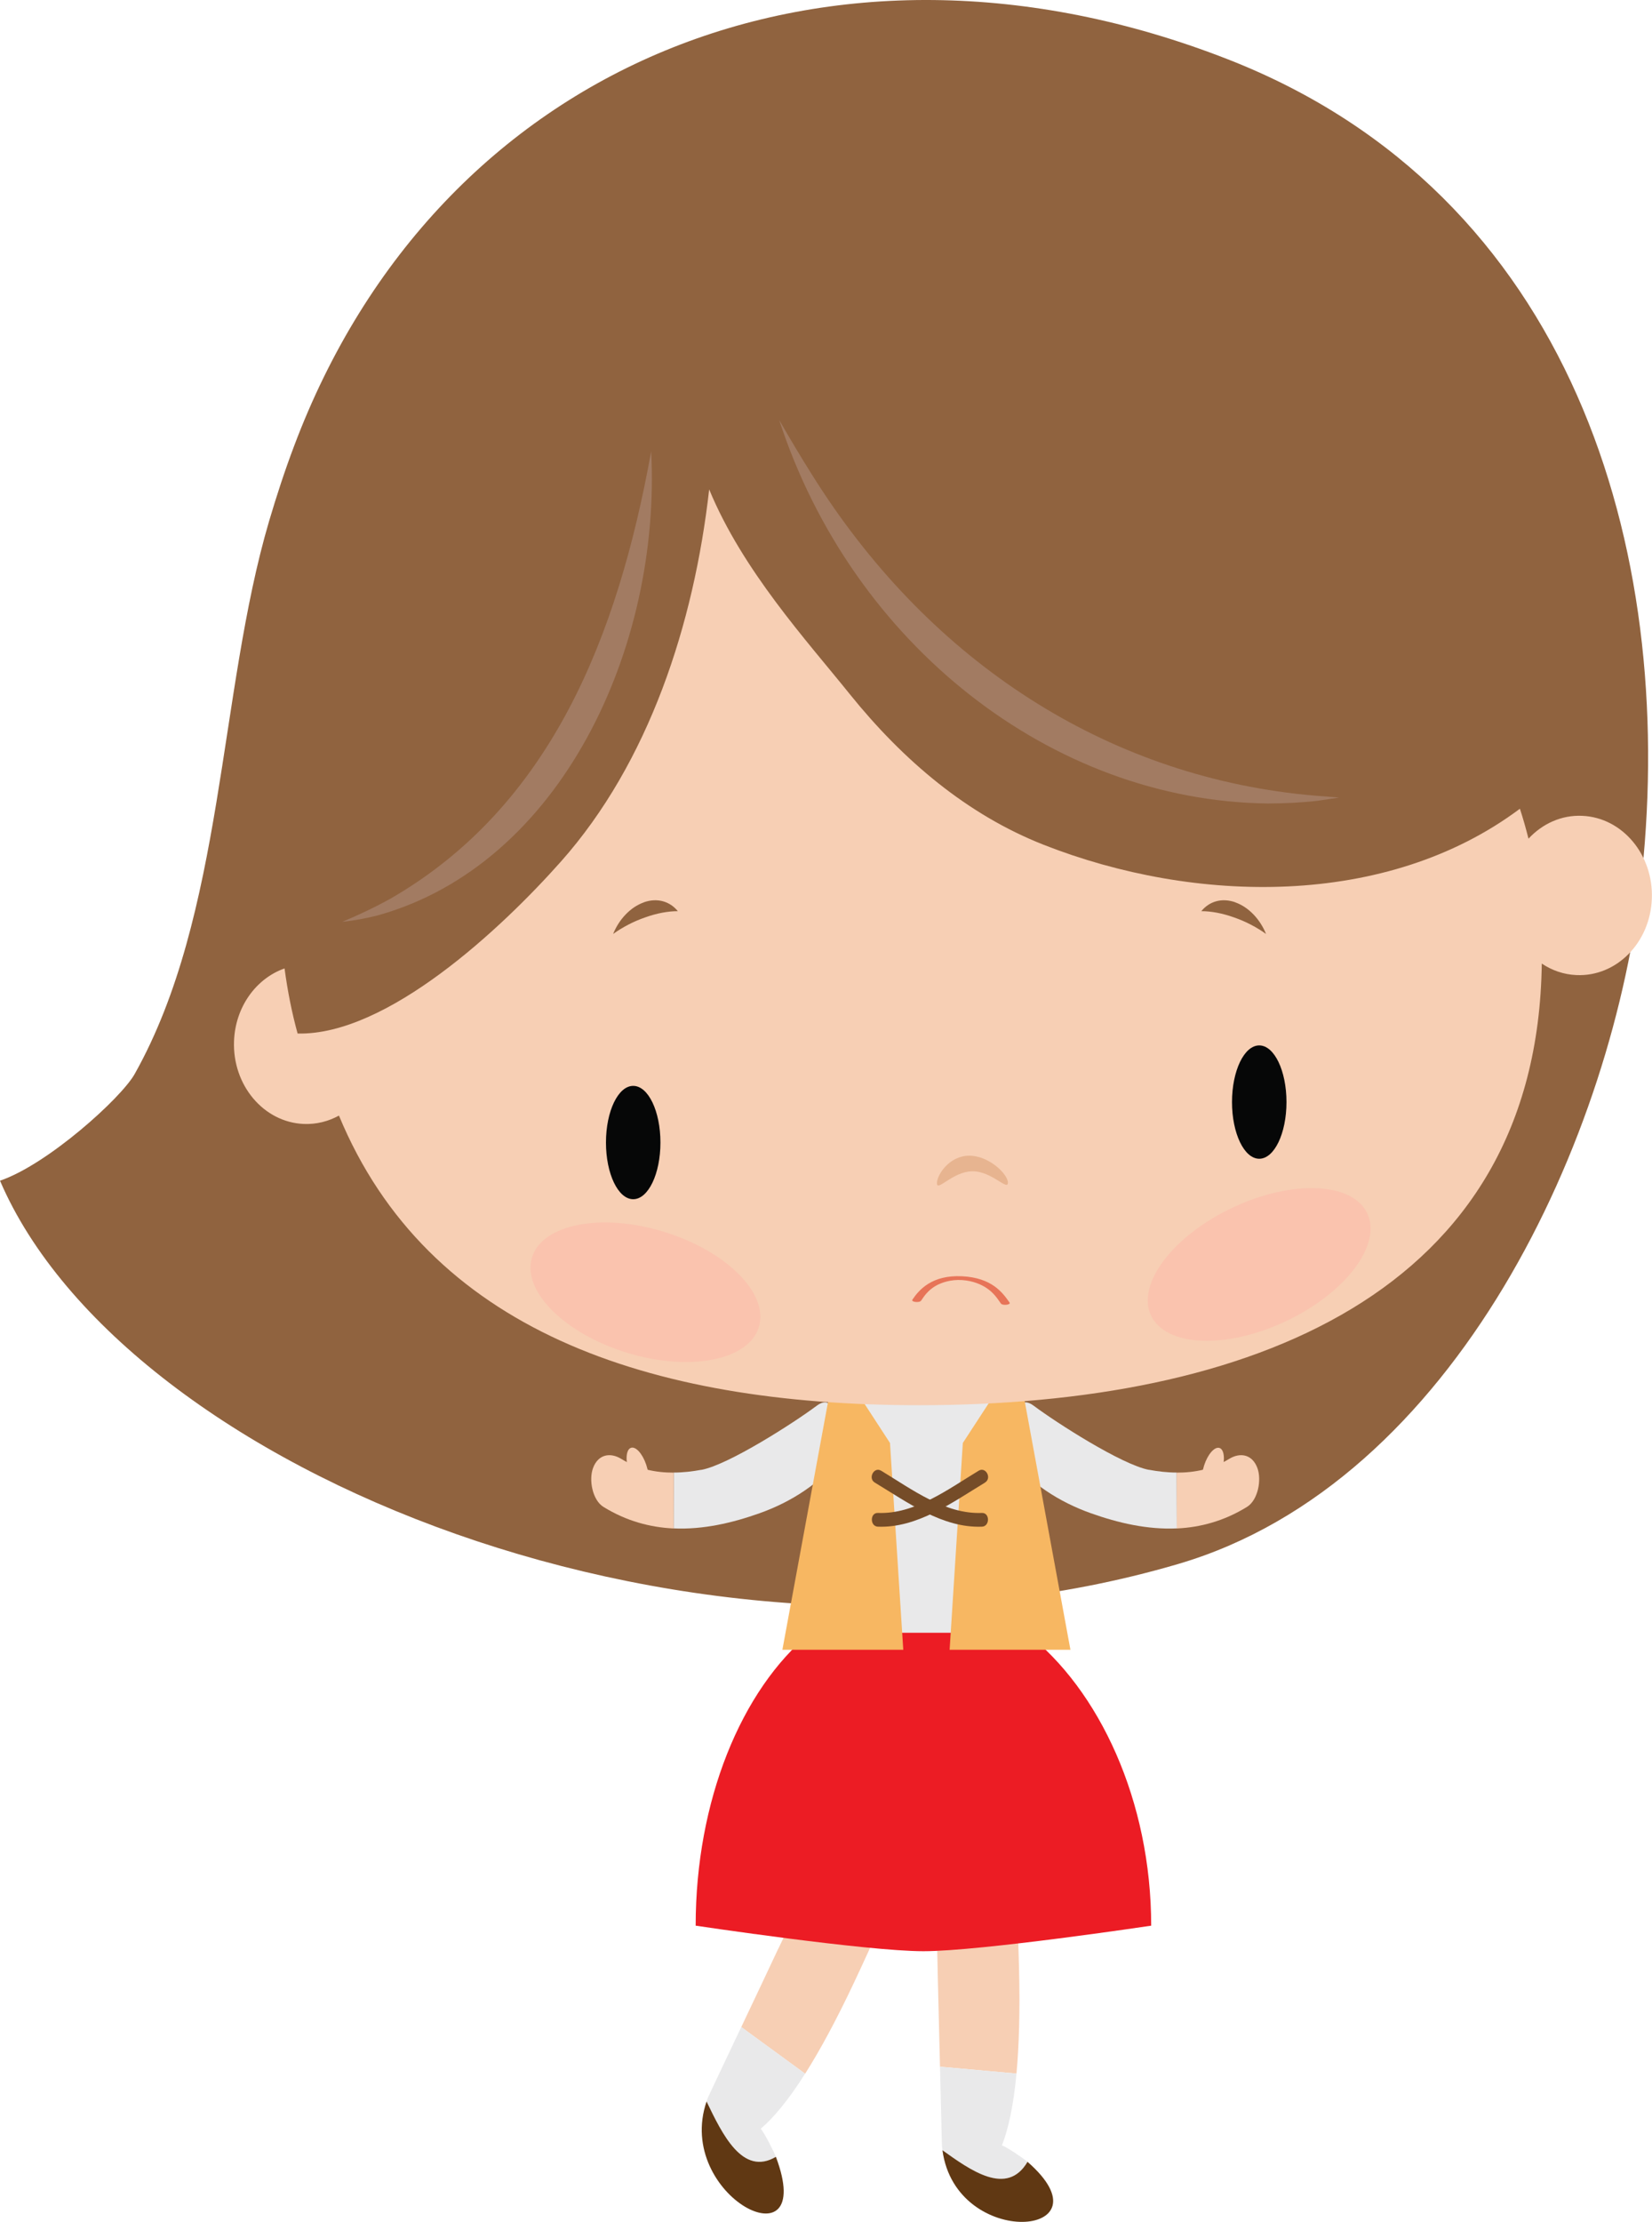 <?xml version="1.0" encoding="UTF-8"?>
<svg id="Layer_2" data-name="Layer 2" xmlns="http://www.w3.org/2000/svg" viewBox="0 0 221.37 297.6">
  <defs>
    <style>
      .cls-1, .cls-2 {
        fill: #e9e9ea;
      }

      .cls-3 {
        fill: #e77458;
      }

      .cls-4 {
        fill: #e7b490;
      }

      .cls-2, .cls-5, .cls-6 {
        fill-rule: evenodd;
      }

      .cls-7 {
        fill: #a27b62;
      }

      .cls-8 {
        fill: #f7b762;
      }

      .cls-5 {
        fill: #603813;
      }

      .cls-9 {
        fill: #90633f;
      }

      .cls-10, .cls-6 {
        fill: #f7cfb4;
      }

      .cls-11 {
        fill: #fac3ae;
      }

      .cls-12 {
        fill: #754c28;
      }

      .cls-13 {
        fill: #ec1c24;
      }

      .cls-14 {
        fill: #060707;
      }
    </style>
  </defs>
  <g id="Grietje">
    <g>
      <path class="cls-9" d="M0,158.14c6.38-2.17,16.22-11.05,18.04-14.28,12-21.35,11.2-50.96,18.03-74.1,1-3.37,2.09-6.72,3.34-10.02C58.69,8.46,111.05-12.97,164.55,7.95c46.19,18.05,60.03,65.55,55.48,109.02-3.69,35.23-24.96,81.59-62.16,92.51C93.62,228.35,16.71,197.02,0,158.14Z"/>
      <path class="cls-1" d="M107.67,223.68s.18-9.55.32-13.84c.33-10.24,2.55-27.35,13.75-25.71l3.72.13c14.64-1.83,13.13,23.97,13.13,23.97-.19,3.19,1.31,14.07-.58,14.64-9.06,2.72-30.34.82-30.34.81Z"/>
      <g>
        <path class="cls-6" d="M125.67,264.98c-.14-5.19-.15-10.19-.08-14.85,1.3-1.55,7.66-4.05,10.08-3.83.41,5.29.72,11.11.88,17.25.15,5.83,0,10.47-.34,14.18l-10.25-.92c-.08-3.56-.19-7.68-.29-11.82Z"/>
        <path class="cls-2" d="M126.22,287.38c-.01-.15-.11-4.55-.26-10.57l10.25.92c-.41,4.4-1.11,7.47-1.95,9.62h0c.66.22,2.88,1.73,3.43,2.21-2.75,4.69-7.67,1.12-11.4-1.55-.03-.21-.05-.41-.07-.63Z"/>
        <path class="cls-5" d="M126.29,288c3.73,2.66,8.65,6.24,11.4,1.55,11.55,10.08-9.59,11.89-11.4-1.55Z"/>
      </g>
      <g>
        <path class="cls-6" d="M104.3,261c2.17-4.62,4.36-8.99,6.49-13.03,1.82-.66,8.49.53,10.51,2-1.98,4.85-4.28,10.1-6.85,15.55-2.44,5.18-4.62,9.17-6.56,12.23l-8.56-6.25c1.5-3.16,3.23-6.81,4.96-10.5Z"/>
        <path class="cls-2" d="M94.89,280.88c.05-.13,1.91-4.04,4.44-9.39l8.56,6.25c-2.3,3.63-4.27,5.95-5.95,7.38h0c.48.54,1.76,3.05,2.03,3.75-4.47,2.65-7.21-3.1-9.29-7.41.07-.19.14-.39.21-.59Z"/>
        <path class="cls-5" d="M94.68,281.47c2.08,4.31,4.81,10.06,9.29,7.41,5.65,14.96-13.64,5.31-9.29-7.41Z"/>
      </g>
      <path class="cls-13" d="M108.62,218.69h28.87c9.84,7.64,16.77,22.55,16.77,39.23,0,0-22.82,3.42-30.52,3.42s-30.52-3.42-30.52-3.42c0-16.68,6.09-31.59,15.4-39.23Z"/>
      <g>
        <path class="cls-1" d="M93.99,196.87c3.64-.68,12.42-6.32,15.48-8.61,3.31-2.48,3.48,6.64,3.48,6.64-3.01,3.79-6.95,6.28-11.17,7.78-3.68,1.31-7.58,2.21-11.52,2.03l.02-7.48c1.27,0,2.51-.15,3.71-.37Z"/>
        <path class="cls-10" d="M79.47,196.62c.69-1.86,2.33-2.11,3.78-1.22,2.23,1.38,4.66,1.85,7.03,1.84l-.02,7.48c-3.15-.15-6.32-.99-9.4-2.89-1.46-.9-1.99-3.61-1.39-5.21Z"/>
        <path class="cls-10" d="M84.29,197.11c.51,1.5,1.43,2.5,2.07,2.24s.74-1.68.23-3.18c-.51-1.5-1.43-2.5-2.07-2.24s-.74,1.68-.23,3.18Z"/>
      </g>
      <g>
        <path class="cls-1" d="M153.97,196.87c-3.64-.68-12.42-6.32-15.48-8.61-3.31-2.48-3.48,6.64-3.48,6.64,3.01,3.79,6.95,6.28,11.17,7.78,3.68,1.31,7.58,2.21,11.52,2.03l-.02-7.48c-1.27,0-2.51-.15-3.71-.37Z"/>
        <path class="cls-10" d="M168.49,196.62c-.69-1.86-2.33-2.11-3.78-1.22-2.23,1.38-4.66,1.85-7.03,1.84l.02,7.48c3.15-.15,6.32-.99,9.4-2.89,1.46-.9,1.99-3.61,1.39-5.21Z"/>
        <ellipse class="cls-10" cx="162.53" cy="196.64" rx="2.86" ry="1.24" transform="translate(-74.56 290.84) rotate(-72.09)"/>
      </g>
      <g>
        <polygon class="cls-8" points="136.29 182.12 129.02 193.27 127.25 220.97 143.44 220.97 136.29 182.12"/>
        <polygon class="cls-8" points="112 182.12 119.26 193.27 121.04 220.97 104.84 220.97 112 182.12"/>
      </g>
      <g>
        <path class="cls-12" d="M132,198.57c-4.42,2.68-9.1,6.11-14.36,5.91-1.08-.04-1.08-1.88,0-1.84,4.94.19,9.35-3.14,13.51-5.66.95-.57,1.79,1.01.84,1.59h0Z"/>
        <path class="cls-12" d="M118.07,196.98c4.16,2.52,8.57,5.85,13.51,5.66,1.08-.04,1.08,1.8,0,1.84-5.26.2-9.93-3.23-14.36-5.91-.95-.57-.1-2.16.84-1.59h0Z"/>
      </g>
      <path class="cls-10" d="M38.13,129.71c.4,3,.98,5.93,1.75,8.72,11.99.28,27.3-14.04,35.3-23.05,11.77-13.26,17.81-31.78,19.85-49.83,4.49,10.87,13.01,20.17,18.84,27.42,7.17,8.9,15.75,16.16,26.01,20.19,20.18,7.92,45.91,8.53,63.79-4.84.43,1.32.81,2.66,1.15,4.01,1.85-1.99,4.41-3.19,7.2-3.06,5.37.23,9.55,5.2,9.33,11.09-.21,5.89-4.74,10.48-10.1,10.24-1.71-.07-3.29-.63-4.65-1.54-.59,44.37-39.44,59.15-83.44,59.15-36.43,0-65.86-10.13-77.74-38.79-1.42.78-3.03,1.19-4.73,1.12-5.37-.23-9.55-5.2-9.33-11.09.17-4.61,2.98-8.41,6.77-9.74Z"/>
      <g>
        <path class="cls-11" d="M183.37,162.88c1.61,4.37-3.65,10.81-11.73,14.39-8.09,3.58-15.94,2.94-17.55-1.43-1.61-4.37,3.65-10.81,11.73-14.39,8.09-3.58,15.94-2.94,17.55,1.43Z"/>
        <ellipse class="cls-11" cx="86.49" cy="173.08" rx="8.47" ry="15.9" transform="translate(-104.35 204.99) rotate(-72.94)"/>
      </g>
      <path class="cls-3" d="M123.42,174.22c.45-.67.93-1.37,1.89-1.95.81-.49,2.12-.92,3.62-.82,1.5.1,2.66.63,3.39,1.15.86.61,1.33,1.31,1.8,1.99.22.31,1.37.18,1.16-.13-.95-1.36-2.39-3.32-6.36-3.52-4.06-.2-5.79,1.84-6.66,3.14-.21.31.95.45,1.16.13h0Z"/>
      <g>
        <path class="cls-14" d="M165.09,147.61c0,4.19,1.63,7.59,3.65,7.59s3.65-3.4,3.65-7.59-1.63-7.59-3.65-7.59-3.65,3.4-3.65,7.59Z"/>
        <path class="cls-14" d="M81.2,153.03c0,4.19,1.63,7.59,3.65,7.59s3.65-3.4,3.65-7.59-1.63-7.59-3.65-7.59-3.65,3.4-3.65,7.59Z"/>
      </g>
      <path class="cls-4" d="M125.55,158.49c0-1.16,1.68-3.69,4.31-3.7,2.63-.02,5.2,2.46,5.2,3.61.01,1.18-2.14-1.54-4.76-1.52-2.63.02-4.74,2.79-4.75,1.61Z"/>
      <g>
        <path class="cls-9" d="M165.53,120.85c-1.82-.64-3.5-.11-4.55,1.19,1.33,0,2.83.28,4.39.84,1.57.54,3.03,1.32,4.28,2.21-.79-1.95-2.31-3.59-4.12-4.23Z"/>
        <path class="cls-9" d="M86.28,120.85c1.82-.64,3.5-.11,4.55,1.19-1.33,0-2.83.28-4.39.84-1.57.54-3.03,1.32-4.28,2.21.79-1.95,2.31-3.59,4.12-4.23Z"/>
      </g>
      <path class="cls-7" d="M104.42,56.28c9.78,29.96,36.44,50.99,65.48,51.34,2.18-.01,4.46-.11,6.63-.36.97-.15,1.95-.28,2.91-.44-1.91-.14-3.91-.29-5.82-.51-26.69-3.1-49.63-18.47-64.78-42.68-1.51-2.38-3-4.9-4.41-7.35h0Z"/>
      <path class="cls-7" d="M87.26,60.44c-4.49,24.89-13.51,47.56-34.91,59.91-2.11,1.17-4.27,2.19-6.49,3.12,1.59-.17,3.17-.46,4.74-.86,24.54-6.82,38.02-35.84,36.66-62.18h0Z"/>
    </g>
  </g>
</svg>